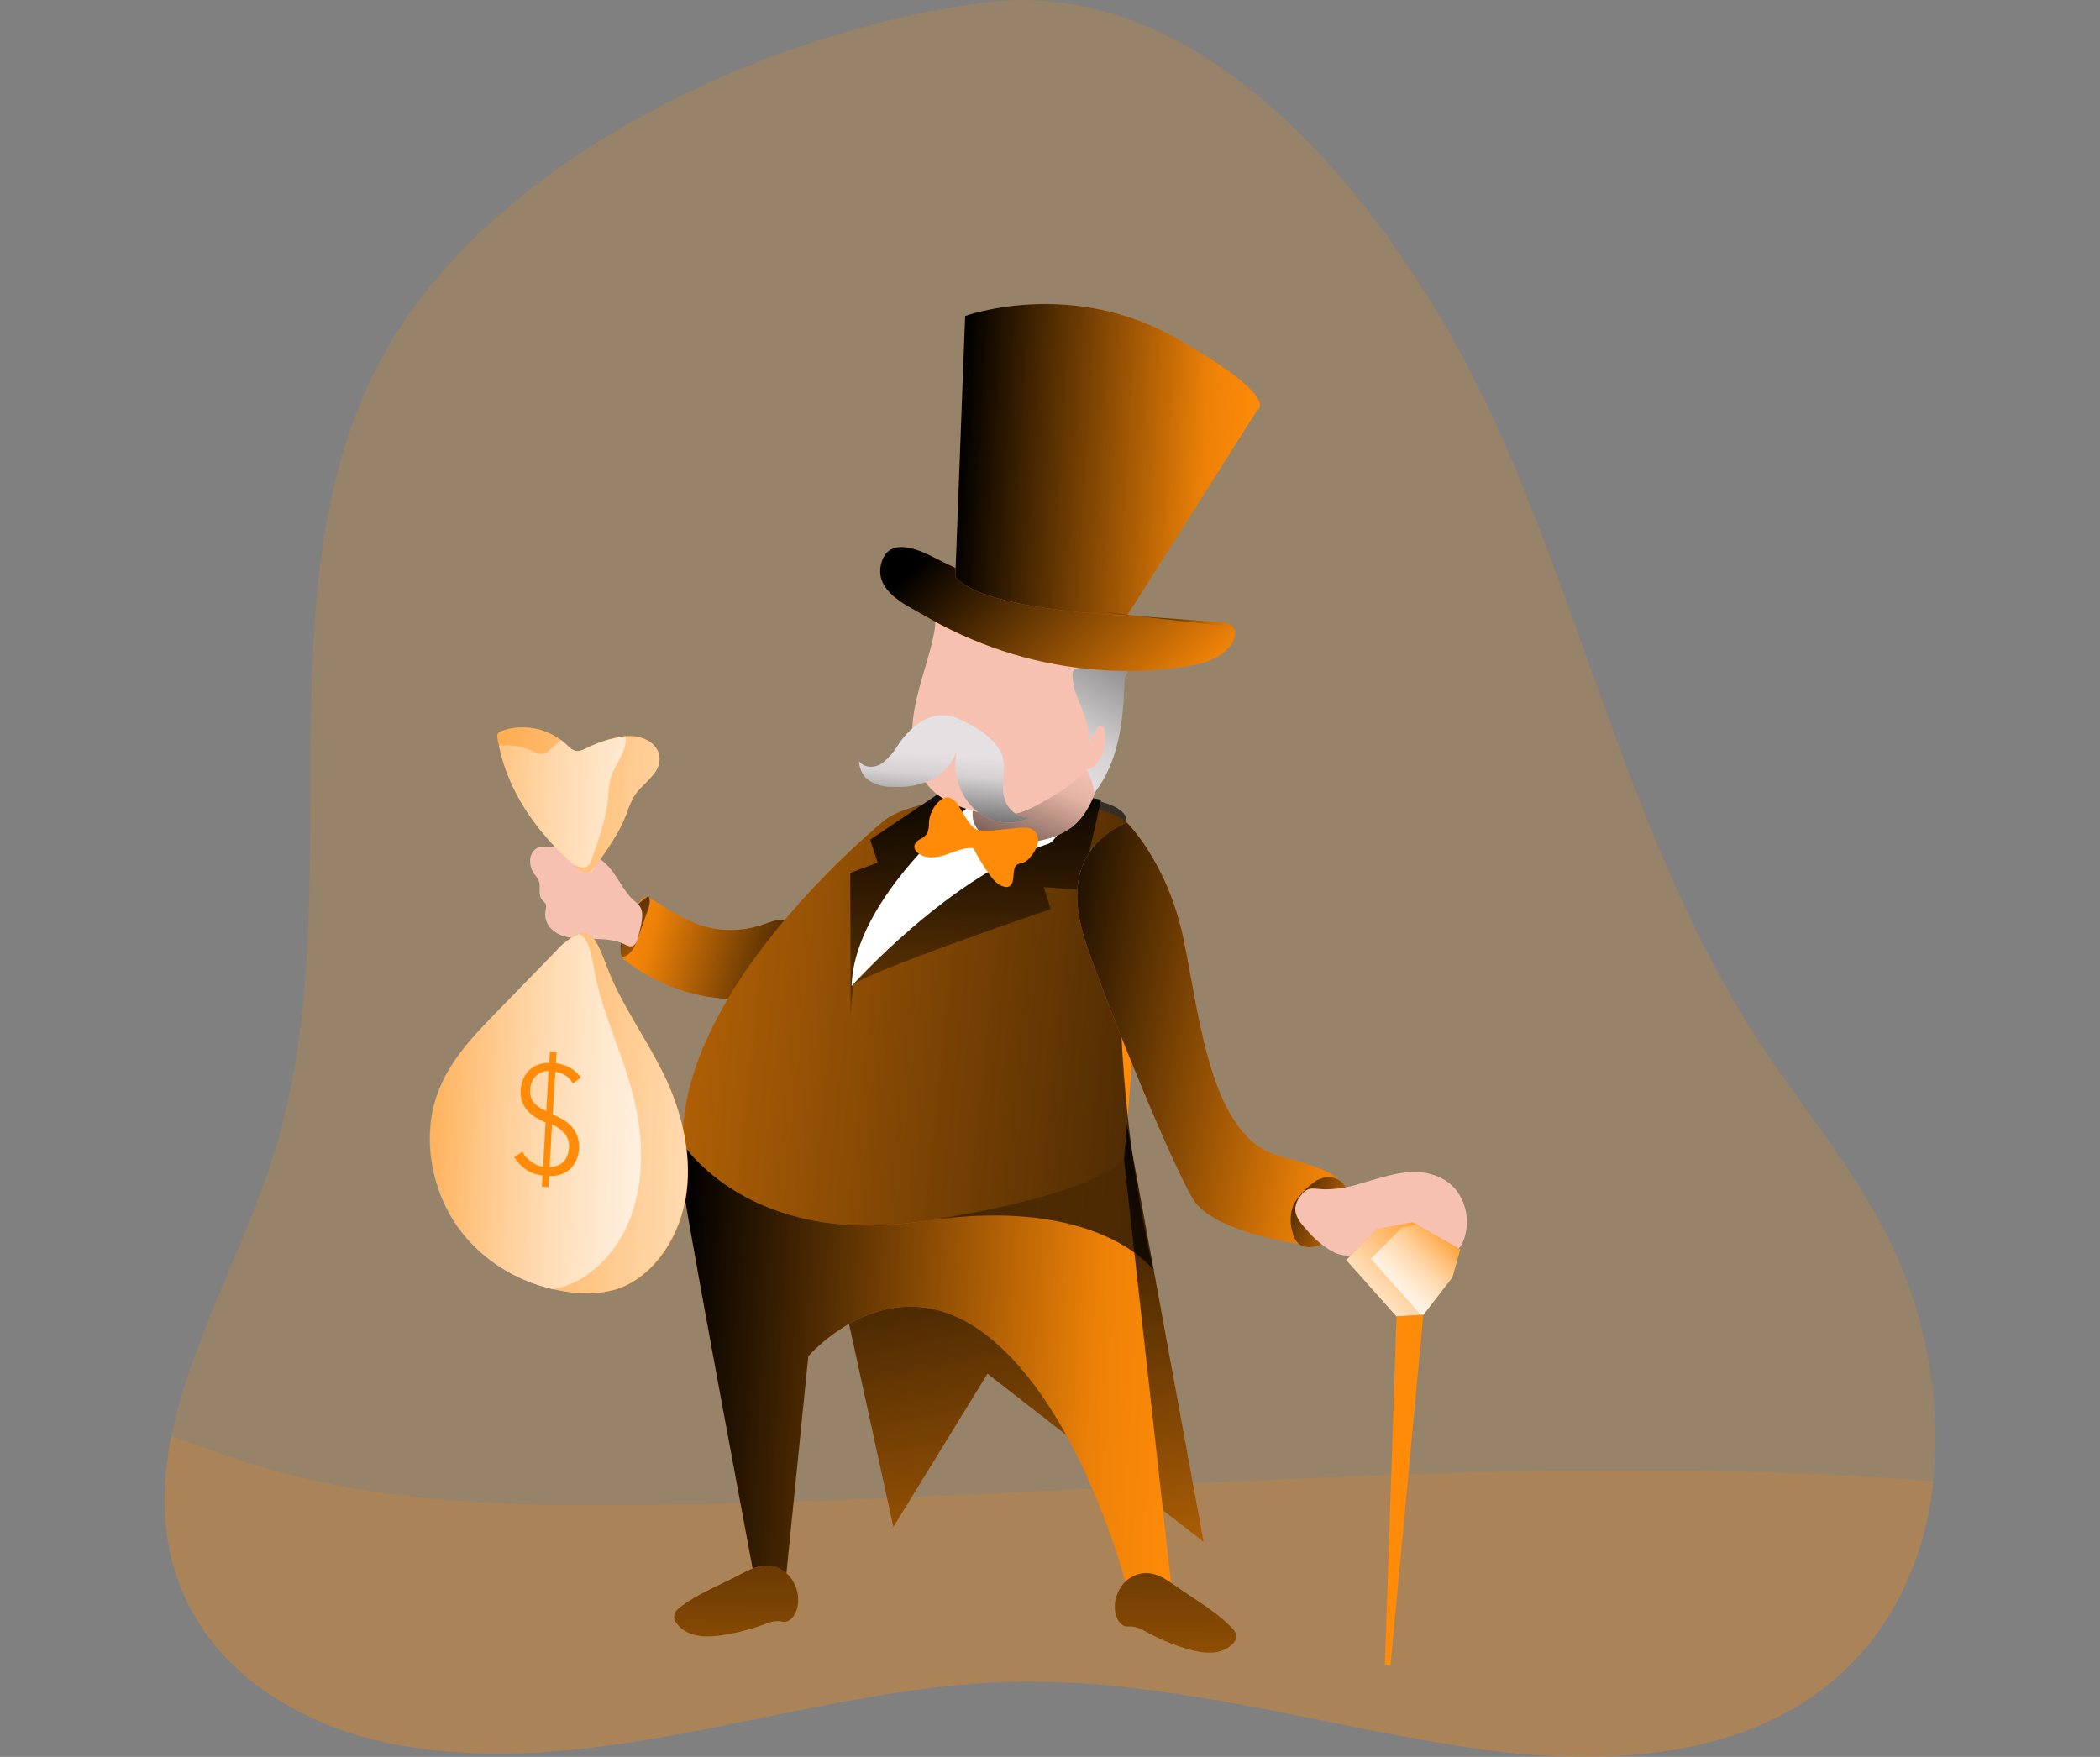 <svg width="147" height="123" viewBox="0 0 147 123" fill="none" xmlns="http://www.w3.org/2000/svg">
<rect x="0" y="0" width="147" height="123" fill="#808080" stroke="none"/>
<g clip-path="url(#clip0_109_749)">
<path opacity="0.18" d="M135.323 103.694C134.953 107.63 133.568 111.364 131.334 114.447C124.708 123.374 112.629 123.902 102.315 122.274C91.806 120.627 81.402 117.485 70.793 117.751C56.356 118.129 42.079 124.801 27.833 122.162C21.399 120.987 14.715 117.248 12.399 110.475C11.279 107.196 11.318 103.896 11.982 100.584C13.296 94.041 17.053 87.455 19.128 80.915C24.767 63.13 17.982 41.808 26.489 25.489C34.135 10.818 54.592 1.869 69.235 0.14C85.349 -1.762 98.704 16.027 105.061 30.444C111.24 44.465 114.776 60.024 122.985 72.697C125.961 77.299 129.517 81.455 132.033 86.384C134.688 91.564 135.955 97.845 135.323 103.694Z" fill="#FF8B08"/>
<path opacity="0.18" d="M135.323 103.694C134.953 107.63 133.568 111.364 131.334 114.447C124.708 123.374 112.629 123.902 102.315 122.274C91.806 120.627 81.402 117.485 70.793 117.751C56.356 118.129 42.079 124.801 27.833 122.162C21.399 120.987 14.715 117.248 12.399 110.475C11.279 107.196 11.318 103.896 11.982 100.584C12.882 100.83 13.769 101.129 14.64 101.48C23.351 104.762 32.354 105.391 41.496 105.38C72.784 105.344 104.196 101.296 135.323 103.694Z" fill="#FF8B08"/>
<path d="M49.854 64.989C48.345 64.683 46.985 63.81 45.644 62.968C45.503 62.853 45.33 62.797 45.155 62.81C45.027 62.859 44.915 62.948 44.831 63.066C44.023 64.018 43.547 65.258 43.487 66.564C43.473 66.708 43.492 66.854 43.542 66.988C43.61 67.111 43.705 67.214 43.818 67.286C45.719 68.731 47.917 69.623 50.21 69.878C50.761 69.973 51.324 69.925 51.855 69.738C52.503 69.465 52.969 68.865 53.416 68.3C53.952 67.661 54.414 66.951 54.792 66.186C55.657 64.27 55.116 64.108 53.639 64.647C52.423 65.112 51.121 65.229 49.854 64.989V64.989Z" fill="#FF8B08"/>
<path d="M49.854 64.989C48.345 64.683 46.985 63.81 45.644 62.968C45.503 62.853 45.33 62.797 45.155 62.81C45.027 62.859 44.915 62.948 44.831 63.066C44.023 64.018 43.547 65.258 43.487 66.564C43.473 66.708 43.492 66.854 43.542 66.988C43.61 67.111 43.705 67.214 43.818 67.286C45.719 68.731 47.917 69.623 50.21 69.878C50.761 69.973 51.324 69.925 51.855 69.738C52.503 69.465 52.969 68.865 53.416 68.3C53.952 67.661 54.414 66.951 54.792 66.186C55.657 64.27 55.116 64.108 53.639 64.647C52.423 65.112 51.121 65.229 49.854 64.989V64.989Z" fill="url(#paint0_linear_109_749)"/>
<path d="M45.388 62.746C45.566 63.033 45.456 63.422 45.339 63.749L44.692 65.586C44.494 66.15 44.235 66.776 43.72 66.966C43.679 66.986 43.635 66.993 43.591 66.984C43.493 66.956 43.461 66.819 43.455 66.704C43.403 65.908 43.557 65.112 43.9 64.411C44.242 63.709 44.759 63.132 45.388 62.746Z" fill="url(#paint1_linear_109_749)"/>
<path d="M59.352 92.326L62.535 106.912L69.125 96.18L84.254 107.951L78.769 78.039L59.352 92.326Z" fill="#FF8B08"/>
<path d="M59.352 92.326L62.535 106.912L69.125 96.18L84.254 107.951L78.769 78.039L59.352 92.326Z" fill="url(#paint2_linear_109_749)"/>
<path d="M48.863 77.892C48.863 77.892 47.337 79.862 47.891 83.547C48.445 87.232 52.706 109.939 52.706 109.939L55.019 110.46L56.583 94.954C56.583 94.954 62.305 88.271 69.028 93.452C75.751 98.632 78.898 111.197 78.898 111.197L82.02 111.255L78.681 81.156L48.863 77.892Z" fill="#FF8B08"/>
<path d="M48.863 77.892C48.863 77.892 47.337 79.862 47.891 83.547C48.445 87.232 52.706 109.939 52.706 109.939L55.019 110.46L56.583 94.954C56.583 94.954 62.305 88.271 69.028 93.452C75.751 98.632 78.898 111.197 78.898 111.197L82.02 111.255L78.681 81.156L48.863 77.892Z" fill="url(#paint3_linear_109_749)"/>
<path d="M61.819 57.511C61.819 57.511 47.519 69.113 47.794 80.067C47.794 80.067 52.357 87.351 64.662 85.492C76.968 83.633 78.681 81.156 78.681 81.156C78.681 81.156 80.776 59.442 78.859 57.565C76.942 55.689 64.468 55.103 61.819 57.511Z" fill="#FF8B08"/>
<path d="M61.819 57.511C61.819 57.511 47.519 69.113 47.794 80.067C47.794 80.067 52.357 87.351 64.662 85.492C76.968 83.633 80.763 88.947 80.763 88.947C80.763 88.947 77.065 75.135 78.859 57.565C79.144 54.743 64.468 55.102 61.819 57.511Z" fill="url(#paint4_linear_109_749)"/>
<path d="M77.078 55.987L75.653 62.3L73.063 62.109L73.542 63.648C73.542 63.648 60.029 68.253 59.617 69.041L67.959 60.351L75.122 55.62L77.078 55.987Z" fill="url(#paint5_linear_109_749)"/>
<path d="M65.582 55.649L60.909 58.791L61.44 60.391L59.52 61.11L59.546 71.004C59.546 71.004 59.789 66.103 61.091 64.407C62.392 62.71 67.804 56.497 67.804 56.497L65.582 55.649Z" fill="url(#paint6_linear_109_749)"/>
<path d="M67.804 56.48C67.804 56.48 59.783 62.796 59.614 69.03C59.614 69.03 66.544 61.275 73.4 59.068C73.931 58.895 74.822 57.091 74.822 57.091L67.804 56.48Z" fill="white"/>
<path d="M47.655 112.484C47.422 112.66 47.169 112.894 47.179 113.203C47.196 113.362 47.255 113.511 47.351 113.631C48.031 114.595 49.316 114.656 50.411 114.505C51.468 114.356 52.509 114.092 53.52 113.717C53.844 113.56 54.196 113.485 54.549 113.498C54.683 113.527 54.818 113.545 54.954 113.552C55.089 113.531 55.217 113.475 55.329 113.391C55.441 113.306 55.534 113.194 55.602 113.063C56.162 112.136 55.822 110.759 55.003 110.104C53.873 109.198 52.82 109.691 51.732 110.266C50.356 111.003 48.95 111.514 47.655 112.484Z" fill="#FF8B08"/>
<path d="M86.149 113.879C86.359 114.084 86.583 114.354 86.534 114.663C86.499 114.817 86.422 114.955 86.314 115.058C85.524 115.914 84.242 115.777 83.176 115.468C82.146 115.165 81.146 114.75 80.19 114.228C79.885 114.029 79.545 113.907 79.193 113.868C79.058 113.881 78.923 113.881 78.788 113.868C78.656 113.829 78.534 113.756 78.431 113.655C78.328 113.555 78.248 113.43 78.195 113.289C77.755 112.286 78.257 110.971 79.148 110.446C80.378 109.727 81.359 110.359 82.37 111.089C83.662 111.999 84.98 112.718 86.149 113.879Z" fill="#FF8B08"/>
<path d="M47.655 112.484C47.422 112.66 47.169 112.894 47.179 113.203C47.196 113.362 47.255 113.511 47.351 113.631C48.031 114.595 49.316 114.656 50.411 114.505C51.468 114.356 52.509 114.092 53.52 113.717C53.844 113.56 54.196 113.485 54.549 113.498C54.683 113.527 54.818 113.545 54.954 113.552C55.089 113.531 55.217 113.475 55.329 113.391C55.441 113.306 55.534 113.194 55.602 113.063C56.162 112.136 55.822 110.759 55.003 110.104C53.873 109.198 52.82 109.691 51.732 110.266C50.356 111.003 48.95 111.514 47.655 112.484Z" fill="url(#paint7_linear_109_749)"/>
<path d="M86.149 113.879C86.359 114.084 86.583 114.354 86.534 114.663C86.499 114.817 86.422 114.955 86.314 115.058C85.524 115.914 84.242 115.777 83.176 115.468C82.146 115.165 81.146 114.75 80.19 114.228C79.885 114.029 79.545 113.907 79.193 113.868C79.058 113.881 78.923 113.881 78.788 113.868C78.656 113.829 78.534 113.756 78.431 113.655C78.328 113.555 78.248 113.43 78.195 113.289C77.755 112.286 78.257 110.971 79.148 110.446C80.378 109.727 81.359 110.359 82.37 111.089C83.662 111.999 84.98 112.718 86.149 113.879Z" fill="url(#paint8_linear_109_749)"/>
<path d="M73.169 58.766C73.844 58.613 74.485 58.317 75.058 57.892C76.353 56.864 76.907 55.041 77.237 53.312C77.386 52.511 77.509 51.705 77.596 50.893C77.674 50.174 77.68 49.329 77.169 48.89C76.657 48.452 72.765 51.288 72.208 51.676C70.912 52.582 69.598 53.56 68.74 55.013C66.489 58.834 70.488 59.467 73.169 58.766Z" fill="#F6C1B1"/>
<path d="M73.169 58.766C73.844 58.613 74.485 58.317 75.058 57.892C76.353 56.864 76.907 55.041 77.237 53.312C77.386 52.511 77.509 51.705 77.596 50.893C77.674 50.174 77.68 49.329 77.169 48.89C76.657 48.452 72.765 51.288 72.208 51.676C70.912 52.582 69.598 53.56 68.74 55.013C66.489 58.834 70.488 59.467 73.169 58.766Z" fill="url(#paint9_linear_109_749)"/>
<path d="M65.42 44.105C65.096 45.974 64.358 47.736 64.018 49.606C63.678 51.475 63.795 53.607 64.96 54.998C65.692 55.879 66.735 56.35 67.771 56.67C69.002 57.051 70.326 57.249 71.547 56.843C72.04 56.661 72.518 56.431 72.975 56.156C74.293 55.415 75.669 54.621 76.479 53.247C76.875 52.517 77.159 51.719 77.321 50.885C77.689 49.383 77.811 47.819 77.68 46.269C77.671 46.053 77.615 45.843 77.519 45.654C77.401 45.491 77.255 45.356 77.088 45.259L74.173 43.257C73.562 42.807 72.911 42.429 72.23 42.128C71.515 41.87 70.77 41.723 70.019 41.689C68.85 41.603 67.499 41.513 66.35 41.811C65.2 42.11 65.598 43.095 65.42 44.105Z" fill="#F6C1B1"/>
<path d="M76.104 52.172L76.813 50.972C76.841 50.912 76.884 50.862 76.936 50.828C77.091 50.738 77.26 50.943 77.312 51.13C77.439 51.713 77.372 52.327 77.124 52.859C76.92 53.37 76.525 53.916 76.026 53.833C76.324 54.337 76.521 54.906 76.606 55.502C78.293 53.409 78.668 50.4 78.695 47.592C78.695 47.517 78.966 46.956 78.921 46.898C78.887 46.859 78.845 46.831 78.798 46.816C77.975 46.481 76.787 46.726 75.906 46.722C75.025 46.719 74.987 46.981 75.155 47.981C75.323 48.98 76.667 51.216 76.104 52.172Z" fill="#E5E1E2"/>
<path d="M76.104 52.172L76.813 50.972C76.841 50.912 76.884 50.862 76.936 50.828C77.091 50.738 77.26 50.943 77.312 51.13C77.439 51.713 77.372 52.327 77.124 52.859C76.92 53.37 76.525 53.916 76.026 53.833C76.324 54.337 76.521 54.906 76.606 55.502C78.293 53.409 78.668 50.4 78.695 47.592C78.695 47.517 78.966 46.956 78.921 46.898C78.887 46.859 78.845 46.831 78.798 46.816C77.975 46.481 76.787 46.726 75.906 46.722C75.025 46.719 74.987 46.981 75.155 47.981C75.323 48.98 76.667 51.216 76.104 52.172Z" fill="url(#paint10_linear_109_749)"/>
<path d="M82.92 46.679C84.093 46.499 85.346 46.19 86.126 45.205C86.411 44.846 86.609 44.281 86.337 43.907C86.228 43.793 86.099 43.704 85.958 43.647C85.817 43.589 85.667 43.564 85.517 43.573C82.758 43.325 79.983 43.253 77.24 42.854C73.13 42.247 69.127 40.954 65.365 39.018C64.225 38.439 62.146 37.526 61.67 39.51C61.217 41.401 63.471 42.386 64.633 43.055C68.186 45.135 72.075 46.415 76.074 46.823C78.354 47.063 80.65 47.014 82.92 46.679V46.679Z" fill="#FF8B08"/>
<path d="M82.92 46.679C84.093 46.499 85.346 46.19 86.126 45.205C86.411 44.846 86.609 44.281 86.337 43.907C86.228 43.793 86.099 43.704 85.958 43.647C85.817 43.589 85.667 43.564 85.517 43.573C82.758 43.325 79.983 43.253 77.24 42.854C73.13 42.247 69.127 40.954 65.365 39.018C64.225 38.439 62.146 37.526 61.67 39.51C61.217 41.401 63.471 42.386 64.633 43.055C68.186 45.135 72.075 46.415 76.074 46.823C78.354 47.063 80.65 47.014 82.92 46.679V46.679Z" fill="url(#paint11_linear_109_749)"/>
<path d="M66.871 40.355L67.558 22.121C67.558 22.121 74.912 19.432 82.367 23.688C89.821 27.945 88.001 28.721 88.001 28.721L78.898 43.102C78.898 43.102 68.626 42.739 66.871 40.355Z" fill="#FF8B08"/>
<path d="M86.337 43.907C86.228 43.793 86.099 43.704 85.958 43.647C85.817 43.589 85.667 43.564 85.517 43.573C82.758 43.325 79.983 43.253 77.24 42.854" fill="url(#paint12_linear_109_749)"/>
<path d="M66.871 40.355L67.558 22.121C67.558 22.121 74.912 19.432 82.367 23.688C89.821 27.945 88.001 28.721 88.001 28.721L78.898 43.102C78.898 43.102 68.626 42.739 66.871 40.355Z" fill="url(#paint13_linear_109_749)"/>
<path d="M62.923 52.065C62.609 52.608 62.203 53.079 61.728 53.452C61.227 53.779 60.501 53.79 60.135 53.29C60.142 53.592 60.223 53.885 60.37 54.139C60.517 54.393 60.723 54.597 60.968 54.728C61.458 54.985 61.996 55.108 62.538 55.088C63.422 55.141 64.305 54.983 65.129 54.624C65.537 54.443 65.908 54.174 66.222 53.832C66.535 53.49 66.785 53.082 66.955 52.633C66.814 53.379 66.862 54.155 67.094 54.873C67.327 55.591 67.735 56.223 68.273 56.698C68.81 57.173 69.456 57.473 70.139 57.564C70.821 57.655 71.513 57.533 72.136 57.213C71.746 57.254 71.354 57.149 71.024 56.915C70.693 56.68 70.443 56.329 70.313 55.919C70.048 55.009 70.423 53.999 70.207 53.078C69.883 51.723 68.069 50.734 66.968 50.27C65.359 49.598 63.872 50.702 62.923 52.065Z" fill="#E5E1E2"/>
<path d="M62.923 52.065C62.609 52.608 62.203 53.079 61.728 53.452C61.227 53.779 60.501 53.79 60.135 53.29C60.142 53.592 60.223 53.885 60.37 54.139C60.517 54.393 60.723 54.597 60.968 54.728C61.458 54.985 61.996 55.108 62.538 55.088C63.422 55.141 64.305 54.983 65.129 54.624C65.537 54.443 65.908 54.174 66.222 53.832C66.535 53.49 66.785 53.082 66.955 52.633C66.814 53.379 66.862 54.155 67.094 54.873C67.327 55.591 67.735 56.223 68.273 56.698C68.81 57.173 69.456 57.473 70.139 57.564C70.821 57.655 71.513 57.533 72.136 57.213C71.746 57.254 71.354 57.149 71.024 56.915C70.693 56.68 70.443 56.329 70.313 55.919C70.048 55.009 70.423 53.999 70.207 53.078C69.883 51.723 68.069 50.734 66.968 50.27C65.359 49.598 63.872 50.702 62.923 52.065Z" fill="url(#paint14_linear_109_749)"/>
<path d="M78.859 57.565C78.859 57.565 81.712 60.323 82.846 65.73C83.979 71.137 84.714 79.639 89.536 80.923C94.358 82.206 93.594 82.72 93.594 82.72L91.865 87.218C91.865 87.218 85.028 86.474 83.516 83.957C82.004 81.44 77.894 71.374 76.227 66.636C75.504 64.604 73.924 59.87 78.859 57.565Z" fill="#FF8B08"/>
<path d="M78.859 57.565C78.859 57.565 81.712 60.323 82.846 65.73C83.979 71.137 84.714 79.639 89.536 80.923C94.358 82.206 93.594 82.72 93.594 82.72L91.865 87.218C91.865 87.218 85.028 86.474 83.516 83.957C82.004 81.44 77.894 71.374 76.227 66.636C75.504 64.604 73.924 59.87 78.859 57.565Z" fill="url(#paint15_linear_109_749)"/>
<path d="M92.146 82.656C91.767 82.899 91.423 83.203 91.123 83.558C90.889 83.792 90.691 84.066 90.537 84.37C90.3 84.969 90.277 85.645 90.472 86.261C90.537 86.586 90.695 86.879 90.922 87.096C91.114 87.238 91.339 87.314 91.57 87.315C92.541 87.362 93.393 86.596 93.918 85.697C94.257 85.166 94.432 84.528 94.416 83.878C94.316 82.551 93.131 82.084 92.146 82.656Z" fill="#FF8B08"/>
<path d="M92.146 82.656C91.767 82.899 91.423 83.203 91.123 83.558C90.889 83.792 90.691 84.066 90.537 84.37C90.3 84.969 90.277 85.645 90.472 86.261C90.537 86.586 90.695 86.879 90.922 87.096C91.114 87.238 91.339 87.314 91.57 87.315C92.541 87.362 93.393 86.596 93.918 85.697C94.257 85.166 94.432 84.528 94.416 83.878C94.316 82.551 93.131 82.084 92.146 82.656Z" fill="url(#paint16_linear_109_749)"/>
<path d="M95.181 82.878C96.308 82.562 97.422 82.159 98.581 82.066C99.74 81.972 100.984 82.278 101.819 83.188C102.239 83.667 102.521 84.273 102.63 84.93C102.739 85.588 102.67 86.266 102.431 86.88C102.328 87.168 102.153 87.418 101.926 87.599C101.579 87.79 101.187 87.861 100.803 87.8L98.396 87.685C98.274 87.693 98.152 87.661 98.047 87.592C97.82 87.415 97.894 87.031 97.843 86.725C97.8 86.523 97.694 86.345 97.543 86.222C97.392 86.1 97.206 86.043 97.02 86.06C96.427 86.139 96.156 86.905 95.725 87.369C95.126 88.005 94.157 88.037 93.39 87.689C92.642 87.284 91.97 86.724 91.411 86.038C91.029 85.625 90.615 85.122 90.673 84.529C90.713 84.263 90.819 84.014 90.977 83.809C91.557 82.986 91.887 83.242 92.72 83.267C93.552 83.264 94.38 83.133 95.181 82.878V82.878Z" fill="#F6C1B1"/>
<path d="M96.405 86.035L94.242 88.217L97.755 92.168L99.637 92.046L101.674 89.421L102.221 87.466L98.895 85.571L96.405 86.035Z" fill="#FF8B08"/>
<path d="M102.221 87.466L101.67 89.422L99.64 92.046L99.462 92.06L97.755 92.165L94.242 88.217L96.405 86.035L98.895 85.568L99.206 85.747L102.221 87.466Z" fill="url(#paint17_linear_109_749)"/>
<path d="M102.221 87.466L101.67 89.421L99.64 92.046L99.462 92.06L95.968 88.127L98.131 85.945L99.206 85.747L102.221 87.466Z" fill="url(#paint18_linear_109_749)"/>
<path d="M97.755 92.168L96.945 116.536L97.334 116.565L99.636 92.046L97.755 92.168Z" fill="#FF8B08"/>
<path d="M67.101 56.418C66.954 56.132 66.712 55.921 66.427 55.829C66.307 55.819 66.187 55.836 66.073 55.878C65.959 55.921 65.854 55.988 65.763 56.077C65.551 56.261 65.375 56.493 65.247 56.758C65.119 57.022 65.043 57.313 65.022 57.612C65.036 57.874 64.991 58.136 64.892 58.374C64.739 58.557 64.549 58.698 64.339 58.788C64.141 58.91 63.95 59.147 64.015 59.377C64.044 59.487 64.105 59.584 64.186 59.654C64.705 60.154 65.482 60.078 66.146 59.862C66.809 59.647 67.457 59.309 68.137 59.381C68.457 60.011 68.821 60.611 69.225 61.178C69.52 61.595 69.873 62.02 70.349 62.091C70.413 62.107 70.478 62.108 70.543 62.094C70.607 62.081 70.667 62.053 70.721 62.012C70.77 61.97 70.808 61.916 70.835 61.854C71.042 61.412 70.835 60.707 71.252 60.502C71.358 60.463 71.466 60.436 71.576 60.42C71.809 60.333 72.013 60.172 72.162 59.956C72.367 59.726 72.523 59.45 72.622 59.147C72.669 58.995 72.68 58.832 72.655 58.674C72.63 58.516 72.57 58.367 72.48 58.241C72.218 57.925 71.774 57.925 71.385 57.953C70.492 58.011 69.513 58.212 68.62 58.14C67.94 58.094 67.493 56.994 67.101 56.418Z" fill="#FF8B08"/>
<path d="M42.422 60.492C41.311 59.413 39.705 59.32 38.212 59.276C38.03 59.259 37.847 59.279 37.671 59.334C37.517 59.403 37.384 59.517 37.285 59.665C37.186 59.813 37.126 59.988 37.111 60.172C37.087 60.541 37.19 60.908 37.399 61.196C37.525 61.341 37.634 61.503 37.723 61.678C37.862 62.07 37.671 62.562 37.885 62.911C37.992 63.091 38.209 63.206 38.228 63.414C38.232 63.537 38.216 63.659 38.18 63.774C38.143 64.011 38.164 64.254 38.239 64.478C38.315 64.703 38.443 64.902 38.61 65.054C38.949 65.357 39.355 65.553 39.786 65.622C41.081 65.881 42.513 65.521 43.73 66.118C43.895 66.234 44.092 66.278 44.284 66.244C44.377 66.189 44.457 66.111 44.519 66.016C44.581 65.922 44.622 65.813 44.64 65.697C44.782 65.18 45.045 64.299 44.919 63.756C44.812 63.296 44.449 63.17 44.125 62.807C43.49 62.092 43.121 61.153 42.422 60.492Z" fill="#F6C1B1"/>
<path d="M46.683 75.652C47.862 78.241 48.497 81.235 47.979 84.076C47.46 86.916 45.586 89.54 43.063 90.295C42.035 90.573 40.969 90.633 39.922 90.471C36.936 90.094 34.005 88.573 32.117 85.977C30.229 83.382 29.527 79.664 30.64 76.569C31.47 74.282 33.15 72.532 34.782 70.86L38.911 66.596C41.687 63.752 41.761 66.262 42.985 68.875C44.093 71.216 45.595 73.294 46.683 75.652Z" fill="#FF8B08"/>
<path d="M47.95 84.076C47.412 86.919 45.56 89.537 43.034 90.295C42.006 90.571 40.941 90.631 39.893 90.471C39.498 90.421 39.106 90.353 38.714 90.263C36.149 89.677 33.727 88.231 32.088 85.977C30.201 83.378 29.498 79.668 30.612 76.569C31.441 74.279 33.121 72.531 34.754 70.86L38.912 66.592C39.36 66.069 39.906 65.661 40.511 65.395C41.807 64.978 42.059 66.898 42.985 68.875C44.083 71.216 45.576 73.29 46.664 75.648C47.849 78.241 48.484 81.235 47.95 84.076Z" fill="url(#paint19_linear_109_749)"/>
<path d="M44.119 85.284C43.167 87.782 41.11 89.846 38.714 90.263C36.149 89.677 33.727 88.231 32.088 85.977C30.201 83.378 29.498 79.668 30.612 76.569C31.441 74.279 33.121 72.532 34.754 70.86L38.912 66.592C39.36 66.069 39.906 65.661 40.511 65.395C41.405 65.697 41.412 67.419 41.907 69.303C42.574 71.82 43.691 74.196 44.329 76.738C45.042 79.535 45.142 82.609 44.119 85.284Z" fill="url(#paint20_linear_109_749)"/>
<path d="M34.828 51.734C34.804 51.677 34.794 51.614 34.796 51.551C34.799 51.488 34.815 51.427 34.843 51.372C34.871 51.317 34.911 51.271 34.958 51.236C35.005 51.202 35.06 51.18 35.116 51.173C35.895 50.901 36.723 50.849 37.525 51.023C38.326 51.197 39.076 51.591 39.705 52.169C39.868 52.359 40.073 52.498 40.3 52.572C40.517 52.591 40.733 52.542 40.925 52.431C42.001 51.95 43.121 51.471 44.28 51.525C45.126 51.565 46.104 52.086 46.168 53.025C46.249 54.193 44.964 54.822 44.368 55.779C44.165 56.156 43.996 56.555 43.863 56.968C43.348 58.324 42.512 59.485 41.683 60.636C41.616 60.762 41.525 60.87 41.417 60.954C41.308 61.038 41.185 61.095 41.055 61.121C40.848 61.102 40.654 61.004 40.505 60.844C37.823 58.579 35.485 55.556 34.828 51.734Z" fill="#FF8B08"/>
<path d="M44.365 55.778C44.163 56.156 43.995 56.555 43.863 56.968C43.348 58.324 42.513 59.485 41.684 60.635C41.639 60.759 41.566 60.868 41.472 60.951C41.378 61.034 41.266 61.089 41.147 61.11C41.029 61.131 40.907 61.117 40.794 61.071C40.682 61.024 40.582 60.946 40.505 60.844C40.379 60.736 40.249 60.628 40.126 60.517C37.72 58.396 35.647 55.638 34.922 52.219C34.886 52.061 34.857 51.896 34.828 51.734C34.793 51.608 34.801 51.472 34.851 51.353C34.918 51.26 35.011 51.195 35.116 51.169C35.81 50.929 36.544 50.862 37.264 50.974C37.984 51.086 38.673 51.374 39.281 51.817C39.426 51.928 39.569 52.043 39.705 52.176C39.868 52.366 40.072 52.505 40.297 52.582C40.515 52.599 40.732 52.549 40.926 52.439C41.83 51.975 42.794 51.673 43.782 51.543C43.948 51.533 44.115 51.533 44.281 51.543C45.126 51.583 46.104 52.108 46.169 53.046C46.25 54.193 44.964 54.811 44.365 55.778Z" fill="url(#paint21_linear_109_749)"/>
<path d="M42.733 54.516C42.639 54.945 42.583 55.384 42.568 55.825C42.435 57.285 41.946 58.672 41.463 60.038C41.366 60.312 41.24 60.617 40.99 60.711C40.787 60.758 40.575 60.729 40.388 60.628L40.126 60.517C37.72 58.395 35.647 55.638 34.922 52.219C35.737 52.118 36.561 52.248 37.318 52.597C37.524 52.729 37.758 52.796 37.995 52.791C38.207 52.735 38.402 52.617 38.559 52.449C38.795 52.237 39.035 52.021 39.281 51.816C39.426 51.928 39.569 52.043 39.705 52.176C39.868 52.365 40.072 52.505 40.297 52.582C40.515 52.599 40.732 52.549 40.926 52.438C41.83 51.975 42.793 51.673 43.782 51.543C43.96 52.535 43.024 53.481 42.733 54.516Z" fill="url(#paint22_linear_109_749)"/>
<path d="M38.189 78.582C37.968 78.489 37.752 78.382 37.542 78.262C37.332 78.141 37.139 77.987 36.969 77.806C36.799 77.627 36.662 77.414 36.567 77.177C36.464 76.904 36.423 76.608 36.447 76.314C36.462 76.026 36.53 75.744 36.648 75.487C36.759 75.254 36.911 75.047 37.095 74.879C37.282 74.719 37.494 74.597 37.72 74.52C37.957 74.441 38.204 74.403 38.452 74.408L38.497 73.628L38.963 73.664L38.912 74.437C39.072 74.456 39.231 74.489 39.388 74.534C39.553 74.584 39.714 74.651 39.867 74.736C40.021 74.819 40.166 74.92 40.301 75.037C40.436 75.155 40.556 75.292 40.66 75.444L40.097 75.857C39.967 75.616 39.781 75.417 39.559 75.282C39.349 75.151 39.116 75.069 38.876 75.041L38.695 78.014C38.934 78.126 39.171 78.248 39.401 78.374C39.623 78.505 39.827 78.671 40.006 78.866C40.181 79.056 40.321 79.282 40.417 79.531C40.509 79.811 40.548 80.108 40.533 80.404C40.518 80.701 40.449 80.991 40.33 81.257C40.222 81.495 40.07 81.704 39.883 81.872C39.689 82.036 39.47 82.158 39.235 82.231C38.979 82.316 38.712 82.351 38.445 82.336L38.4 83.112L37.93 83.08L37.979 82.3C37.567 82.263 37.169 82.119 36.816 81.879C36.493 81.656 36.214 81.361 35.997 81.013L36.577 80.621C36.649 80.789 36.751 80.941 36.875 81.067C36.993 81.189 37.122 81.297 37.26 81.39C37.387 81.475 37.522 81.545 37.662 81.599C37.776 81.644 37.896 81.673 38.018 81.685L38.189 78.582ZM38.406 74.987C38.086 74.973 37.772 75.09 37.526 75.318C37.4 75.437 37.299 75.585 37.228 75.751C37.158 75.917 37.12 76.098 37.117 76.281C37.099 76.451 37.113 76.622 37.161 76.785C37.209 76.947 37.288 77.095 37.393 77.22C37.631 77.477 37.921 77.668 38.238 77.777L38.406 74.987ZM38.471 81.703C38.622 81.705 38.772 81.684 38.918 81.642C39.073 81.6 39.22 81.524 39.349 81.419C39.483 81.305 39.594 81.161 39.673 80.995C39.769 80.787 39.824 80.559 39.831 80.326C39.845 80.152 39.825 79.976 39.773 79.811C39.72 79.646 39.636 79.496 39.527 79.37C39.281 79.085 38.98 78.866 38.646 78.73L38.471 81.703Z" fill="#FF8B08"/>
</g>
<defs>
<linearGradient id="paint0_linear_109_749" x1="58.802" y1="69.314" x2="42.771" y2="65.056" gradientUnits="userSpaceOnUse">
<stop offset="0.01"/>
<stop offset="0.83" stop-opacity="0.07"/>
<stop offset="1" stop-opacity="0"/>
</linearGradient>
<linearGradient id="paint1_linear_109_749" x1="42.062" y1="59.102" x2="48.308" y2="71.321" gradientUnits="userSpaceOnUse">
<stop offset="0.01"/>
<stop offset="0.83" stop-opacity="0.07"/>
<stop offset="1" stop-opacity="0"/>
</linearGradient>
<linearGradient id="paint2_linear_109_749" x1="67.208" y1="73.226" x2="80.053" y2="134.26" gradientUnits="userSpaceOnUse">
<stop offset="0.01"/>
<stop offset="0.83" stop-opacity="0.07"/>
<stop offset="1" stop-opacity="0"/>
</linearGradient>
<linearGradient id="paint3_linear_109_749" x1="47.042" y1="93.808" x2="82.947" y2="95.979" gradientUnits="userSpaceOnUse">
<stop offset="0.01"/>
<stop offset="0.83" stop-opacity="0.07"/>
<stop offset="1" stop-opacity="0"/>
</linearGradient>
<linearGradient id="paint4_linear_109_749" x1="107.157" y1="76.102" x2="11.798" y2="66.169" gradientUnits="userSpaceOnUse">
<stop offset="0.01"/>
<stop offset="0.83" stop-opacity="0.07"/>
<stop offset="1" stop-opacity="0"/>
</linearGradient>
<linearGradient id="paint5_linear_109_749" x1="67.055" y1="54.936" x2="71.254" y2="74.895" gradientUnits="userSpaceOnUse">
<stop offset="0.01"/>
<stop offset="0.83" stop-opacity="0.07"/>
<stop offset="1" stop-opacity="0"/>
</linearGradient>
<linearGradient id="paint6_linear_109_749" x1="61.869" y1="53.148" x2="67.69" y2="80.797" gradientUnits="userSpaceOnUse">
<stop offset="0.01"/>
<stop offset="0.83" stop-opacity="0.07"/>
<stop offset="1" stop-opacity="0"/>
</linearGradient>
<linearGradient id="paint7_linear_109_749" x1="51.378" y1="89.465" x2="51.851" y2="142.6" gradientUnits="userSpaceOnUse">
<stop offset="0.01"/>
<stop offset="0.83" stop-opacity="0.07"/>
<stop offset="1" stop-opacity="0"/>
</linearGradient>
<linearGradient id="paint8_linear_109_749" x1="82.114" y1="89.19" x2="82.587" y2="142.329" gradientUnits="userSpaceOnUse">
<stop offset="0.01"/>
<stop offset="0.83" stop-opacity="0.07"/>
<stop offset="1" stop-opacity="0"/>
</linearGradient>
<linearGradient id="paint9_linear_109_749" x1="69.543" y1="64.777" x2="74.223" y2="53.053" gradientUnits="userSpaceOnUse">
<stop offset="0.01"/>
<stop offset="0.83" stop-opacity="0.07"/>
<stop offset="1" stop-opacity="0"/>
</linearGradient>
<linearGradient id="paint10_linear_109_749" x1="83.937" y1="35.617" x2="72.477" y2="53.806" gradientUnits="userSpaceOnUse">
<stop offset="0.01"/>
<stop offset="0.83" stop-opacity="0.07"/>
<stop offset="1" stop-opacity="0"/>
</linearGradient>
<linearGradient id="paint11_linear_109_749" x1="68.504" y1="35.143" x2="84.344" y2="51.91" gradientUnits="userSpaceOnUse">
<stop offset="0.01"/>
<stop offset="0.83" stop-opacity="0.07"/>
<stop offset="1" stop-opacity="0"/>
</linearGradient>
<linearGradient id="paint12_linear_109_749" x1="77.229" y1="43.04" x2="86.358" y2="43.592" gradientUnits="userSpaceOnUse">
<stop offset="0.01"/>
<stop offset="0.83" stop-opacity="0.07"/>
<stop offset="1" stop-opacity="0"/>
</linearGradient>
<linearGradient id="paint13_linear_109_749" x1="66.991" y1="31.507" x2="87.933" y2="32.773" gradientUnits="userSpaceOnUse">
<stop offset="0.01"/>
<stop offset="0.83" stop-opacity="0.07"/>
<stop offset="1" stop-opacity="0"/>
</linearGradient>
<linearGradient id="paint14_linear_109_749" x1="65.796" y1="61.225" x2="66.37" y2="52.834" gradientUnits="userSpaceOnUse">
<stop offset="0.01"/>
<stop offset="0.83" stop-opacity="0.07"/>
<stop offset="1" stop-opacity="0"/>
</linearGradient>
<linearGradient id="paint15_linear_109_749" x1="70.49" y1="69.136" x2="98.615" y2="74.241" gradientUnits="userSpaceOnUse">
<stop offset="0.01"/>
<stop offset="0.83" stop-opacity="0.07"/>
<stop offset="1" stop-opacity="0"/>
</linearGradient>
<linearGradient id="paint16_linear_109_749" x1="88.091" y1="82.45" x2="97.213" y2="86.666" gradientUnits="userSpaceOnUse">
<stop offset="0.01"/>
<stop offset="0.83" stop-opacity="0.07"/>
<stop offset="1" stop-opacity="0"/>
</linearGradient>
<linearGradient id="paint17_linear_109_749" x1="101.16" y1="84.782" x2="94.101" y2="92.04" gradientUnits="userSpaceOnUse">
<stop offset="0.02" stop-color="white" stop-opacity="0"/>
<stop offset="0.39" stop-color="white" stop-opacity="0.39"/>
<stop offset="1" stop-color="white"/>
</linearGradient>
<linearGradient id="paint18_linear_109_749" x1="101.485" y1="85.419" x2="95.806" y2="91.262" gradientUnits="userSpaceOnUse">
<stop offset="0.02" stop-color="white" stop-opacity="0"/>
<stop offset="0.39" stop-color="white" stop-opacity="0.39"/>
<stop offset="1" stop-color="white"/>
</linearGradient>
<linearGradient id="paint19_linear_109_749" x1="22.895" y1="77.109" x2="60.092" y2="78.513" gradientUnits="userSpaceOnUse">
<stop offset="0.02" stop-color="white" stop-opacity="0"/>
<stop offset="0.39" stop-color="white" stop-opacity="0.39"/>
<stop offset="1" stop-color="white"/>
</linearGradient>
<linearGradient id="paint20_linear_109_749" x1="24.219" y1="77.114" x2="54.649" y2="78.261" gradientUnits="userSpaceOnUse">
<stop offset="0.02" stop-color="white" stop-opacity="0"/>
<stop offset="0.39" stop-color="white" stop-opacity="0.39"/>
<stop offset="1" stop-color="white"/>
</linearGradient>
<linearGradient id="paint21_linear_109_749" x1="23.716" y1="55.317" x2="60.913" y2="56.721" gradientUnits="userSpaceOnUse">
<stop offset="0.02" stop-color="white" stop-opacity="0"/>
<stop offset="0.39" stop-color="white" stop-opacity="0.39"/>
<stop offset="1" stop-color="white"/>
</linearGradient>
<linearGradient id="paint22_linear_109_749" x1="26.308" y1="55.395" x2="55.171" y2="56.482" gradientUnits="userSpaceOnUse">
<stop offset="0.02" stop-color="white" stop-opacity="0"/>
<stop offset="0.39" stop-color="white" stop-opacity="0.39"/>
<stop offset="1" stop-color="white"/>
</linearGradient>
<clipPath id="clip0_109_749">
<rect width="147" height="123" fill="white"/>
</clipPath>
</defs>
</svg>
